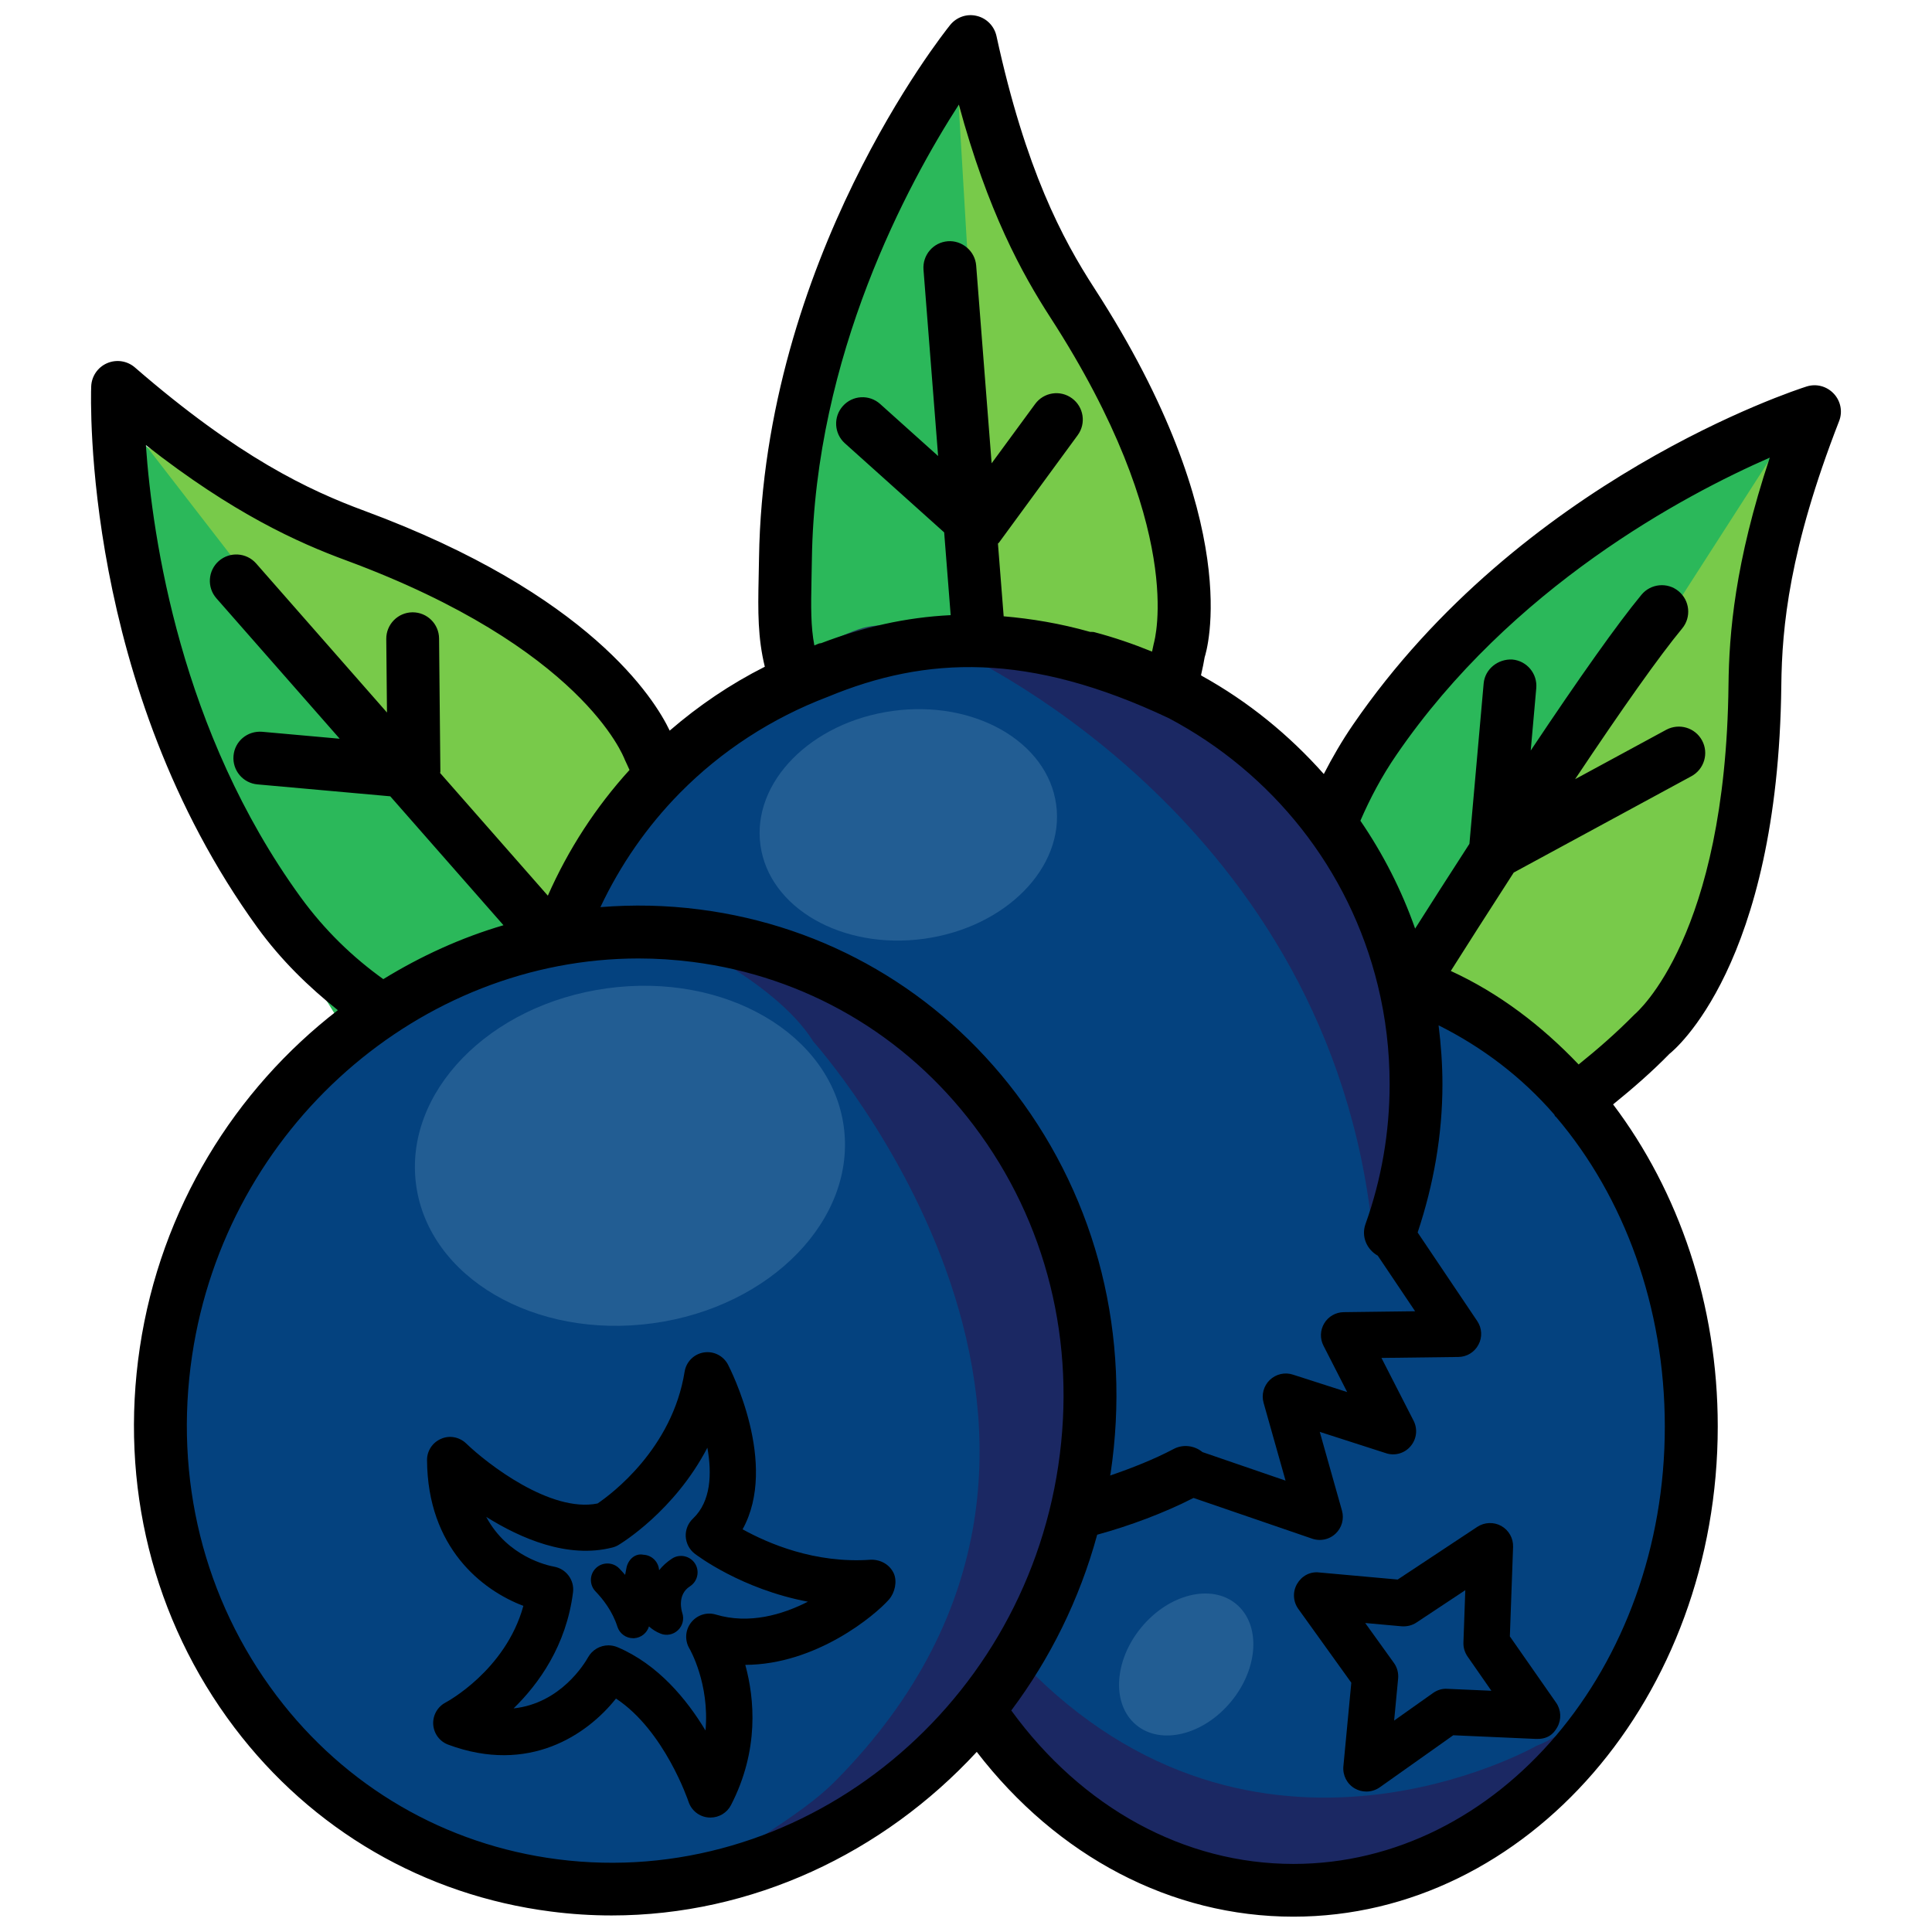 <?xml version="1.0" ?><svg id="Layer_1" style="enable-background:new 0 0 30 30;" version="1.1" viewBox="0 0 30 30" xml:space="preserve" xmlns="http://www.w3.org/2000/svg" xmlns:xlink="http://www.w3.org/1999/xlink"><style type="text/css">
	.st0{fill:#78CA4A;}
	.st1{fill:#2BB85A;}
	.st2{fill:#04427F;}
	.st3{opacity:0.78;fill:#22225B;}
	.st4{opacity:0.2;fill:#9FC8E2;}
</style><g><path class="st0" d="M14.856,1.111l0.304,8.842l3.204,0.545c0,0-0.24-4.117-1.906-5.831L14.856,1.111z"/><path class="st0" d="M27.608,6.713l-5.248,8.424l2.428,1.833c0,0,2.687-3.218,2.145-5.902L27.608,6.713z"/><path class="st0" d="M1.824,6.717l6.688,7.482l1.554-2.051c0,0-2.103-3.359-4.555-3.637L1.824,6.717z"/><path class="st1" d="M14.856,1.111l0.529,8.955c0,0-2.99-0.15-3.183,0.598C12.202,10.664,12.207,3.14,14.856,1.111z"/><path class="st1" d="M27.669,6.841l-5.222,8.124c0,0-2.281-1.844-2.905-1.301C19.542,13.664,24.286,7.096,27.669,6.841z"/><path class="st1" d="M2.131,6.744l5.847,7.561c0,0-2.515,1.541-2.219,2.304C5.76,16.609,1.211,10.005,2.131,6.744z"/><path class="st2" d="M22.391,15.513c0,0,8.544,5.254,0.342,13.072c0,0-4.315,1.837-7.476-1.623c0,0,1.639-2.884,1.578-3.546   l1.498-0.427l2.115,0.534l-0.534-1.633l1.452,0.309l-0.513-1.589l1.837,0.03l-1.242-1.651c0,0,0.9-2.301,0.601-3.476H22.391z"/><path class="st2" d="M8.934,14.421c0,0,8.458-0.745,8.031,8.994l1.41-0.555l1.965,0.555l-0.249-1.751l1.189,0.352l-0.256-1.019   l-0.171-0.387h1.538l-0.812-1.508c0,0,1.922-5.682-3.204-8.287c0,0-5.881-3.118-9.199,2.52L8.934,14.421z"/><ellipse class="st2" cx="9.84" cy="21.889" rx="7.207" ry="7.468"/><path d="M13.525,24.219c-0.875,0.064-1.605-0.257-1.994-0.472c0.562-1.015-0.191-2.488-0.227-2.558   c-0.072-0.136-0.221-0.213-0.376-0.188c-0.153,0.025-0.272,0.145-0.297,0.297c-0.192,1.199-1.137,1.902-1.352,2.048   c-0.731,0.148-1.717-0.62-2.04-0.932c-0.104-0.1-0.259-0.131-0.39-0.072c-0.133,0.056-0.219,0.187-0.218,0.331   c0.009,1.356,0.849,2.018,1.496,2.263c-0.276,1.004-1.197,1.495-1.207,1.5c-0.126,0.066-0.202,0.2-0.193,0.341   c0.009,0.142,0.1,0.265,0.233,0.314c1.253,0.466,2.16-0.155,2.605-0.716c0.755,0.498,1.122,1.589,1.126,1.601   c0.045,0.138,0.168,0.235,0.312,0.246c0.01,0.001,0.019,0.001,0.029,0.001c0.134,0,0.257-0.074,0.319-0.194   c0.441-0.856,0.365-1.654,0.222-2.177c1.099-0.004,2.012-0.766,2.231-1.015c0.092-0.106,0.131-0.279,0.074-0.407   C13.814,24.294,13.677,24.217,13.525,24.219z M11.116,25.071c-0.141-0.043-0.294,0.007-0.385,0.124   c-0.091,0.116-0.101,0.276-0.026,0.403c0.005,0.007,0.316,0.546,0.25,1.273c-0.289-0.481-0.737-1.028-1.37-1.295   c-0.045-0.018-0.091-0.027-0.137-0.027c-0.128,0-0.25,0.068-0.316,0.185c-0.051,0.091-0.424,0.716-1.157,0.794   c0.393-0.383,0.819-0.977,0.923-1.803c0.024-0.189-0.107-0.365-0.295-0.398c-0.094-0.017-0.722-0.151-1.053-0.773   c0.538,0.337,1.266,0.652,1.958,0.476c0.033-0.008,0.066-0.021,0.095-0.039c0.046-0.027,0.871-0.53,1.381-1.511   c0.072,0.4,0.058,0.834-0.224,1.101c-0.076,0.072-0.117,0.173-0.112,0.278c0.006,0.104,0.056,0.202,0.139,0.266   c0.037,0.028,0.725,0.551,1.758,0.746C12.147,25.074,11.632,25.225,11.116,25.071z"/><path d="M10.438,24.2c-0.084,0.054-0.15,0.116-0.203,0.182c0-0.002,0-0.004-0.001-0.005c-0.011-0.128-0.114-0.229-0.242-0.235   c-0.134-0.028-0.242,0.081-0.265,0.208l-0.02,0.105c-0.029-0.034-0.059-0.067-0.091-0.1c-0.098-0.101-0.261-0.103-0.362-0.006   c-0.102,0.098-0.105,0.26-0.007,0.362c0.113,0.117,0.264,0.307,0.34,0.548c0.034,0.107,0.133,0.179,0.244,0.179   c0.005,0,0.01,0,0.016,0c0.108-0.007,0.2-0.081,0.23-0.183c0.052,0.046,0.112,0.085,0.181,0.112   c0.091,0.037,0.197,0.016,0.269-0.053c0.073-0.068,0.099-0.173,0.068-0.267c-0.01-0.029-0.086-0.284,0.119-0.415   c0.119-0.077,0.154-0.235,0.078-0.354C10.715,24.159,10.555,24.125,10.438,24.2z"/><path class="st3" d="M12.63,16.175c0,0,5.571,6.19,0.343,11.479c-0.579,0.586-1.513,1.027-2.663,1.943   c0,0,12.657-5.46,3.371-13.879c-0.676-0.613-2.05-0.985-3.415-1.284C10.266,14.435,12.026,15.196,12.63,16.175z"/><path class="st3" d="M14.794,10.081c0,0,5.677,2.483,6.485,8.757c0.097,0.756,0.036,0.422,0.169,0.151c0,0,2.731-9.146-7.297-9.275   c-0.817-0.01-0.608-0.044-1.722,0.449C12.429,10.161,13.833,9.647,14.794,10.081z"/><path class="st3" d="M23.859,27.109c0,0-4.36,2.489-7.979-1.289c-0.43-0.449-0.451-0.002-0.422,0.277c0,0,2.304,7.172,9.36,0.663   c0.575-0.53,0.098-0.183,0.655-1.265C25.474,25.495,24.724,26.783,23.859,27.109z"/><path d="M28.475,6.113c-0.109-0.116-0.271-0.16-0.424-0.111c-0.179,0.057-4.428,1.439-7.044,5.255   c-0.171,0.249-0.318,0.504-0.451,0.762c-0.54-0.608-1.175-1.126-1.894-1.524c-0.005-0.003-0.008-0.007-0.013-0.01   c0.024-0.105,0.045-0.206,0.057-0.281c0.027-0.083,0.65-2.076-1.712-5.727c-0.498-0.769-1.068-1.837-1.521-3.918   c-0.034-0.154-0.153-0.276-0.306-0.312c-0.153-0.038-0.314,0.018-0.414,0.142c-0.118,0.147-2.896,3.646-2.967,8.273l-0.006,0.313   c-0.011,0.52-0.014,0.928,0.096,1.378c-0.536,0.27-1.029,0.605-1.477,0.992c-0.233-0.489-1.24-2.119-4.74-3.413   c-0.859-0.317-1.954-0.83-3.564-2.226c-0.12-0.104-0.288-0.129-0.433-0.066c-0.145,0.063-0.24,0.203-0.246,0.361   c-0.007,0.188-0.134,4.654,2.581,8.402c0.37,0.51,0.797,0.922,1.249,1.283c-1.597,1.232-2.752,3.078-3.075,5.24   c-0.318,2.131,0.203,4.224,1.467,5.897c1.204,1.592,2.95,2.607,4.916,2.859c0.316,0.041,0.631,0.061,0.944,0.061   c2.178,0,4.216-0.967,5.669-2.54c1.251,1.625,3.021,2.559,4.916,2.559c3.633,0,6.59-3.415,6.59-7.613c0-1.897-0.605-3.649-1.625-5   c0.31-0.251,0.612-0.515,0.874-0.784c0.069-0.054,1.689-1.372,1.738-5.719c0.01-0.915,0.124-2.119,0.897-4.106   C28.615,6.395,28.583,6.228,28.475,6.113z M21.395,15.303L21.395,15.303c0.122,0.497,0.183,1.012,0.183,1.532   c0,0.745-0.126,1.477-0.375,2.173c-0.068,0.191,0.019,0.393,0.191,0.49l0.58,0.863l-1.108,0.014   c-0.124,0.001-0.239,0.067-0.303,0.173c-0.064,0.106-0.069,0.238-0.012,0.348l0.368,0.72l-0.843-0.271   c-0.124-0.041-0.263-0.009-0.359,0.083c-0.095,0.092-0.132,0.228-0.096,0.355l0.341,1.208l-1.29-0.443   c-0.124-0.102-0.302-0.127-0.45-0.047c-0.302,0.159-0.643,0.294-0.984,0.411c0.002-0.011,0.005-0.022,0.007-0.034v0.001   c0.318-2.131-0.202-4.224-1.466-5.896c-1.204-1.592-2.95-2.609-4.917-2.861c-0.519-0.067-1.034-0.077-1.539-0.036   c0.312-0.661,0.727-1.257,1.23-1.769c0.003-0.003,0.005-0.006,0.008-0.008c0.641-0.649,1.421-1.158,2.296-1.49   c1.52-0.63,3.112-0.698,5.292,0.333C19.754,12.001,20.954,13.493,21.395,15.303z M12.601,8.993l0.006-0.318   c0.049-3.162,1.492-5.826,2.282-7.051c0.449,1.662,0.983,2.627,1.417,3.299c2.119,3.274,1.626,5.01,1.609,5.074   c-0.008,0.041-0.018,0.08-0.026,0.121c-0.29-0.118-0.589-0.221-0.897-0.302c-0.022-0.006-0.043-0.002-0.064-0.004   c-0.468-0.132-0.912-0.205-1.343-0.242L15.496,8.44c0.005-0.006,0.012-0.008,0.016-0.014l1.222-1.668   c0.134-0.182,0.095-0.439-0.088-0.573c-0.182-0.134-0.439-0.095-0.573,0.089l-0.675,0.92l-0.24-3.071   c-0.018-0.226-0.22-0.394-0.441-0.377c-0.226,0.018-0.394,0.215-0.377,0.441l0.227,2.894l-0.9-0.808   c-0.168-0.151-0.428-0.138-0.579,0.032c-0.151,0.168-0.137,0.428,0.032,0.579l1.541,1.383l0.101,1.285   c-0.701,0.034-1.365,0.188-2.011,0.435c-0.011,0.003-0.022,0.001-0.033,0.005c-0.025,0.009-0.048,0.021-0.073,0.03   C12.589,9.725,12.592,9.427,12.601,8.993z M4.662,13.923c-1.855-2.561-2.295-5.558-2.397-7.012C3.62,7.974,4.627,8.426,5.376,8.702   c3.657,1.353,4.304,3.037,4.327,3.097c0.026,0.053,0.048,0.105,0.072,0.157c-0.521,0.573-0.949,1.229-1.268,1.952l-1.673-1.905   c0-0.007,0.004-0.013,0.004-0.02l-0.02-2.069c-0.002-0.225-0.185-0.406-0.41-0.406c-0.001,0-0.003,0-0.004,0   C6.178,9.51,5.996,9.696,5.998,9.922l0.011,1.142L3.977,8.749c-0.15-0.17-0.409-0.186-0.579-0.038   c-0.17,0.15-0.187,0.409-0.038,0.579l1.915,2.181l-1.204-0.108c-0.229-0.018-0.425,0.146-0.445,0.372   c-0.02,0.226,0.146,0.425,0.372,0.445l2.062,0.185l1.758,2.002c-0.658,0.193-1.283,0.479-1.866,0.837   C5.48,14.866,5.042,14.447,4.662,13.923z M8.659,28.871c-1.745-0.224-3.296-1.126-4.365-2.541c-1.13-1.496-1.596-3.371-1.311-5.281   c0.531-3.554,3.549-6.166,6.933-6.166c0.278,0,0.559,0.018,0.841,0.054c1.746,0.224,3.297,1.127,4.366,2.542   c1.13,1.495,1.595,3.37,1.31,5.279v0.001C15.859,26.606,12.372,29.349,8.659,28.871z M20.084,28.943   c-1.693,0-3.281-0.87-4.381-2.383c0.6-0.801,1.059-1.721,1.334-2.729c0.5-0.137,1.034-0.335,1.496-0.571l1.844,0.633   c0.038,0.013,0.077,0.019,0.116,0.019c0.09,0,0.179-0.034,0.246-0.098c0.097-0.091,0.135-0.229,0.099-0.357l-0.345-1.223   l1.028,0.331c0.137,0.046,0.29,0.003,0.383-0.109c0.094-0.11,0.112-0.266,0.046-0.395l-0.499-0.975l1.194-0.015   c0.132-0.001,0.252-0.075,0.313-0.192c0.062-0.116,0.054-0.257-0.02-0.366l-0.925-1.375c0.247-0.741,0.385-1.513,0.385-2.301   c0-0.308-0.022-0.613-0.06-0.916c0.678,0.339,1.29,0.801,1.797,1.386c0.005,0.008,0.006,0.017,0.011,0.024   c0.005,0.007,0.014,0.009,0.019,0.016c1.056,1.241,1.686,2.947,1.686,4.805C25.853,25.896,23.265,28.943,20.084,28.943z    M26.84,10.638c-0.043,3.899-1.413,5.074-1.462,5.117c-0.277,0.281-0.569,0.536-0.865,0.774c-0.575-0.603-1.236-1.108-1.985-1.452   c0.223-0.353,0.576-0.907,0.977-1.528l2.759-1.496c0.199-0.108,0.273-0.357,0.165-0.556c-0.108-0.199-0.356-0.272-0.556-0.165   l-1.415,0.767c0.743-1.113,1.309-1.913,1.663-2.341c0.144-0.174,0.119-0.433-0.055-0.577c-0.173-0.145-0.434-0.12-0.578,0.055   c-0.371,0.449-0.956,1.275-1.719,2.418l0.086-0.968c0.02-0.226-0.146-0.425-0.372-0.445c-0.221-0.012-0.425,0.147-0.445,0.372   l-0.221,2.49c-0.331,0.512-0.624,0.97-0.843,1.316c-0.211-0.6-0.498-1.16-0.85-1.675c0.15-0.346,0.331-0.69,0.56-1.023   c1.787-2.608,4.462-4.031,5.797-4.615C26.937,8.74,26.849,9.84,26.84,10.638z"/><ellipse class="st4" cx="9.774" cy="17.946" rx="3.35" ry="2.624" transform="matrix(0.991 -0.136 0.136 0.991 -2.345 1.492)"/><ellipse class="st4" cx="14.097" cy="12.809" rx="2.317" ry="1.785" transform="matrix(0.991 -0.136 0.136 0.991 -1.608 2.032)"/><ellipse class="st4" cx="18.411" cy="25.856" rx="1.218" ry="0.904" transform="matrix(0.636 -0.772 0.772 0.636 -13.251 23.615)"/><path d="M23.445,25.41l0.05-1.389c0.005-0.134-0.066-0.26-0.183-0.326c-0.117-0.065-0.261-0.059-0.373,0.014l-1.236,0.818   l-1.22-0.11c-0.143-0.017-0.273,0.057-0.343,0.179c-0.07,0.122-0.062,0.273,0.02,0.387l0.823,1.146l-0.123,1.298   c-0.013,0.14,0.056,0.274,0.177,0.344c0.056,0.032,0.118,0.048,0.18,0.048c0.073,0,0.145-0.022,0.207-0.065l1.142-0.809   l1.287,0.057c0.168,0.005,0.265-0.065,0.33-0.185c0.066-0.12,0.058-0.266-0.02-0.378L23.445,25.41z M22.475,26.224   c-0.084-0.006-0.158,0.02-0.223,0.065l-0.604,0.428l0.062-0.653c0.008-0.086-0.015-0.173-0.066-0.243l-0.445-0.619l0.565,0.051   c0.082,0.006,0.162-0.013,0.23-0.058l0.759-0.503l-0.029,0.812c-0.003,0.078,0.02,0.154,0.064,0.218l0.37,0.532L22.475,26.224z"/></g></svg>